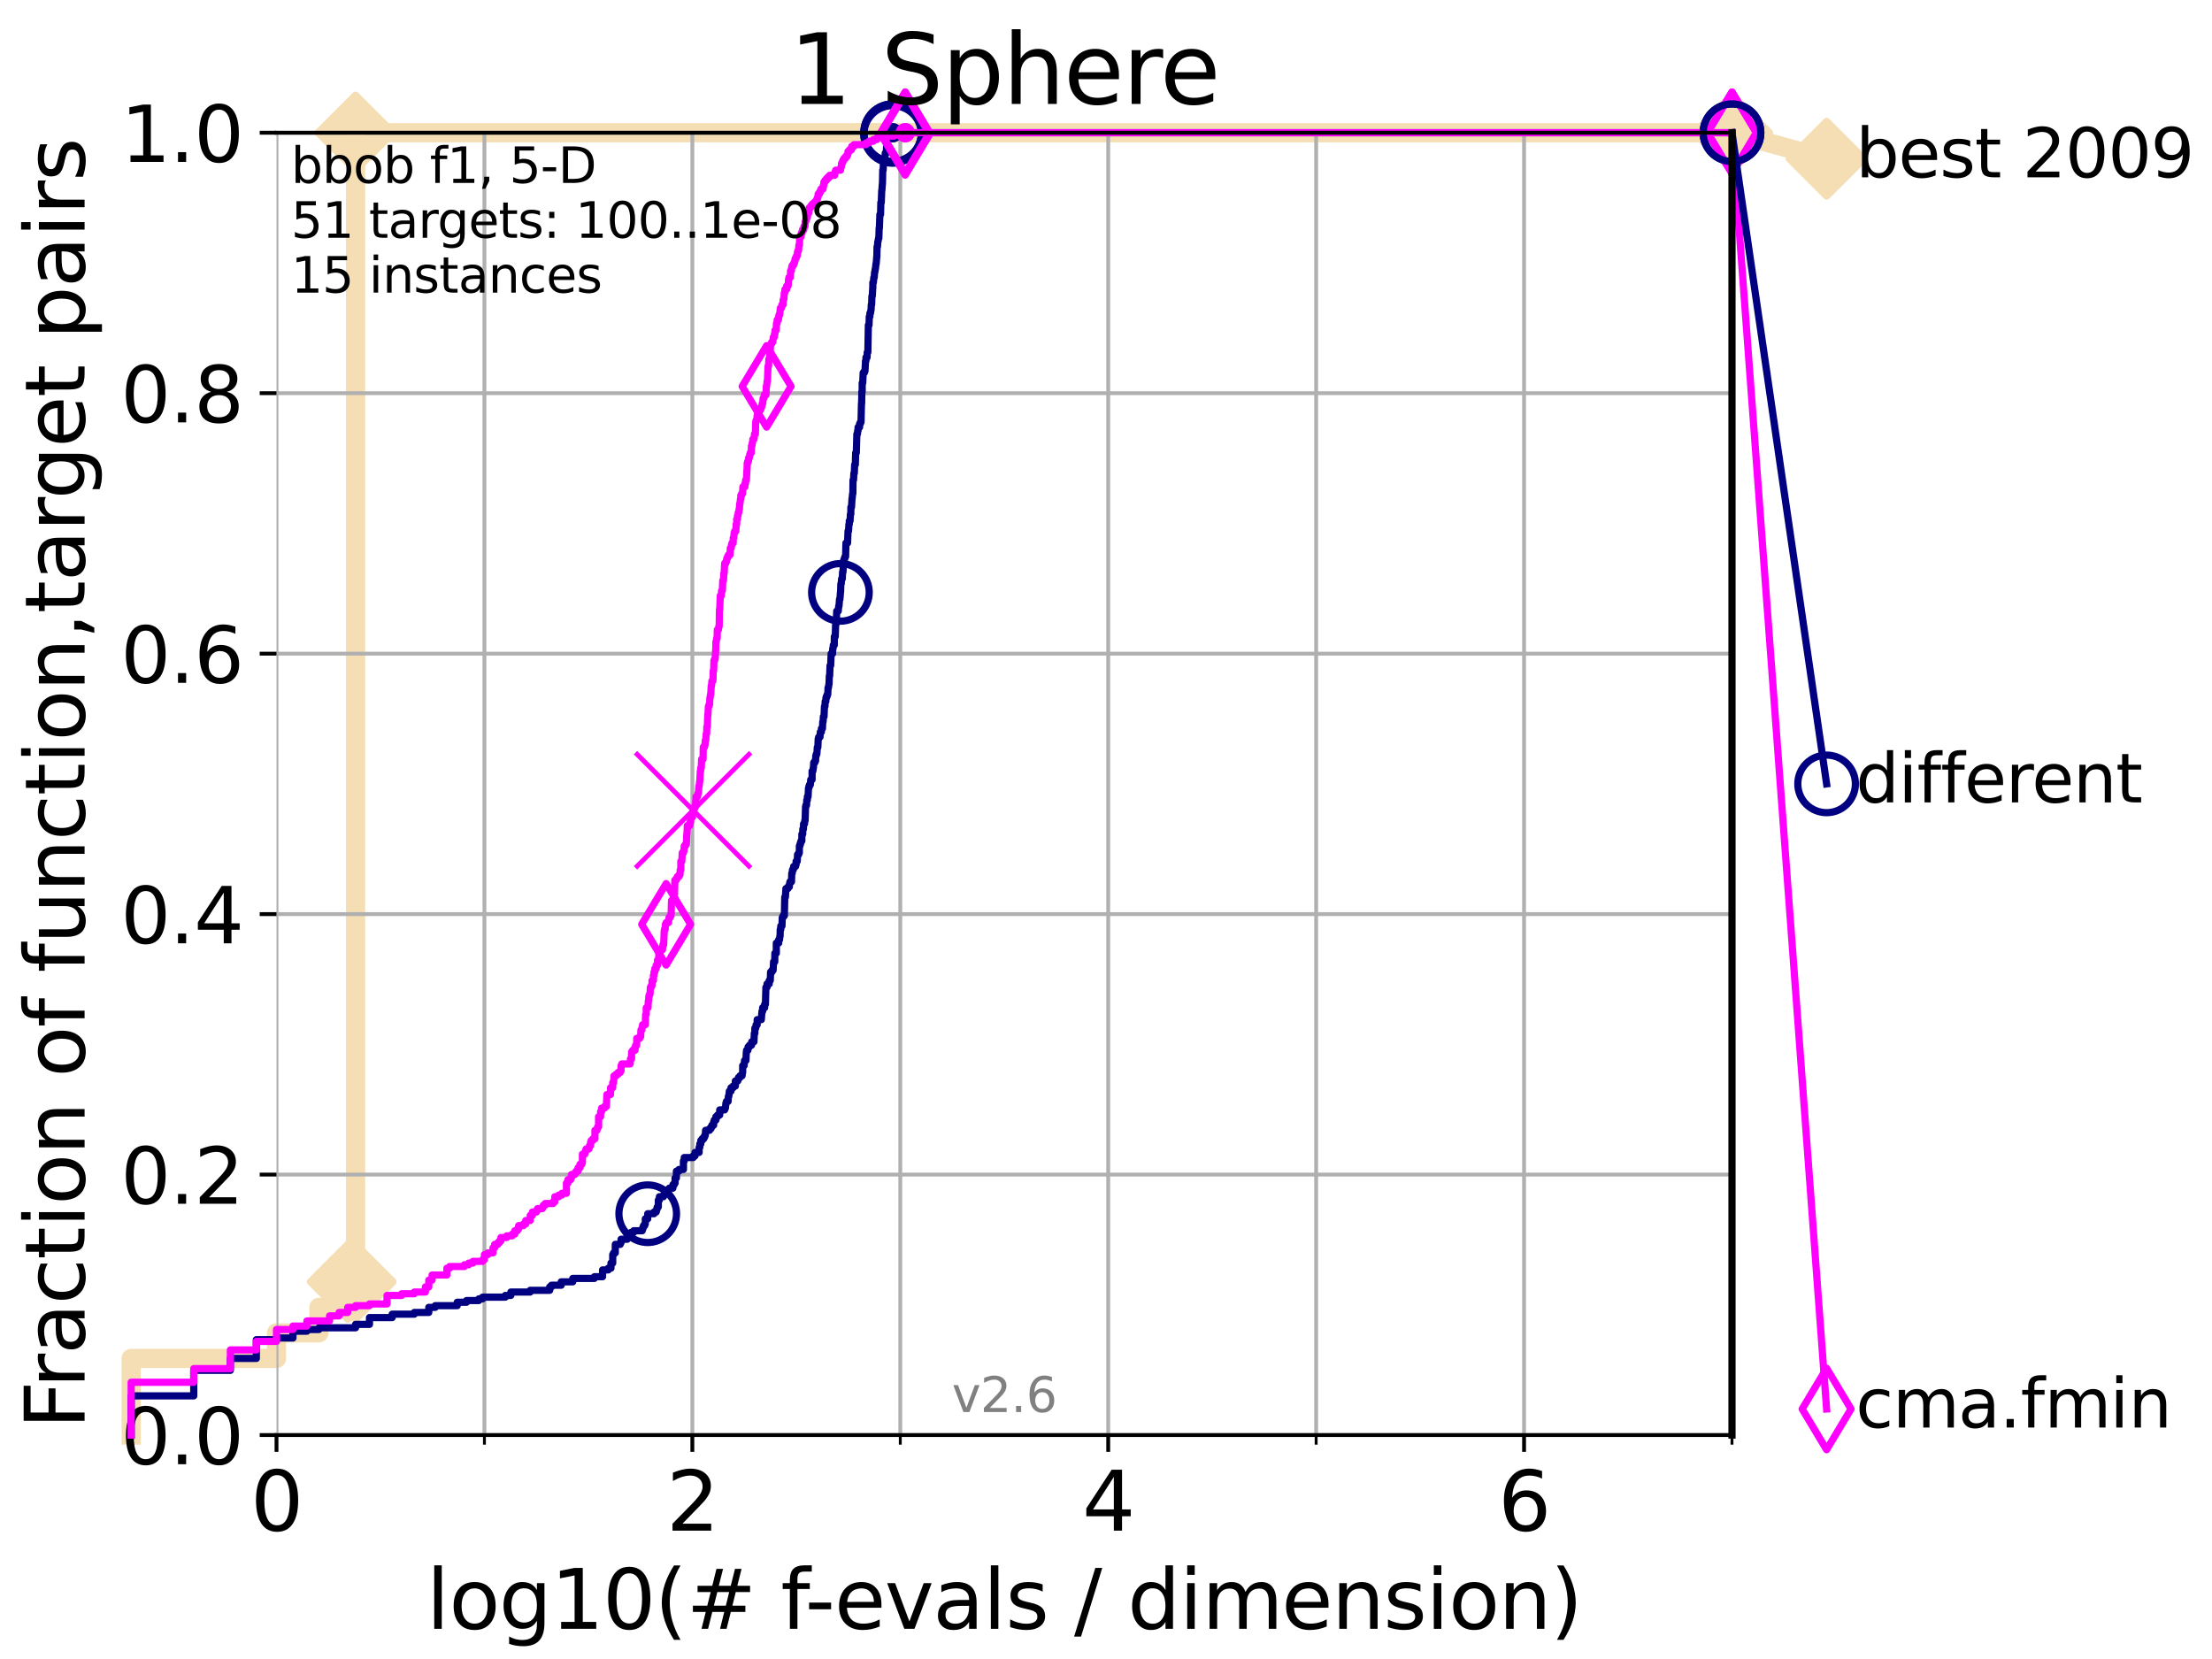 <?xml version="1.0" encoding="utf-8" standalone="no"?>
<!DOCTYPE svg PUBLIC "-//W3C//DTD SVG 1.1//EN"
  "http://www.w3.org/Graphics/SVG/1.1/DTD/svg11.dtd">
<svg height="345.6pt" version="1.1" viewBox="0 0 460.8 345.6" width="460.8pt" xmlns="http://www.w3.org/2000/svg" xmlns:xlink="http://www.w3.org/1999/xlink">
 <defs>
  <style type="text/css">*{stroke-linecap:butt;stroke-linejoin:round;}</style>
 </defs>
 <g id="figure_1">
  <g id="patch_1">
   <path d="M 0 345.6 
L 460.8 345.6 
L 460.8 0 
L 0 0 
z
" style="fill:#ffffff;"/>
  </g>
  <g id="axes_1">
   <g id="patch_2">
    <path d="M 57.6 298.944 
L 360.806 298.944 
L 360.806 27.648 
L 57.6 27.648 
z
" style="fill:#ffffff;"/>
   </g>
   <g id="line2d_1">
    <path d="M 27.324 298.944 
L 27.324 282.985 
L 57.6 282.985 
L 57.6 277.666 
L 66.441 277.666 
L 66.441 272.346 
L 72.432 272.346 
L 72.432 267.027 
L 74.069 267.027 
L 74.069 27.648 
L 360.806 27.648 
" style="fill:none;stroke:#f5deb3;stroke-linecap:square;stroke-width:4;"/>
   </g>
   <g id="line2d_2">
    <defs>
     <path d="M -0 7.778 
L 7.778 0 
L 0 -7.778 
L -7.778 -0 
z
" id="mdf8b3e3e9e" style="stroke:#f5deb3;stroke-linejoin:miter;stroke-width:1.5;"/>
    </defs>
    <g>
     <use style="fill:#f5deb3;stroke:#f5deb3;stroke-linejoin:miter;stroke-width:1.5;" x="72.432" xlink:href="#mdf8b3e3e9e" y="267.027"/>
     <use style="fill:#f5deb3;stroke:#f5deb3;stroke-linejoin:miter;stroke-width:1.5;" x="74.069" xlink:href="#mdf8b3e3e9e" y="267.027"/>
     <use style="fill:#f5deb3;stroke:#f5deb3;stroke-linejoin:miter;stroke-width:1.5;" x="74.069" xlink:href="#mdf8b3e3e9e" y="267.027"/>
     <use style="fill:#f5deb3;stroke:#f5deb3;stroke-linejoin:miter;stroke-width:1.5;" x="74.069" xlink:href="#mdf8b3e3e9e" y="27.648"/>
     <use style="fill:#f5deb3;stroke:#f5deb3;stroke-linejoin:miter;stroke-width:1.5;" x="74.069" xlink:href="#mdf8b3e3e9e" y="27.648"/>
     <use style="fill:#f5deb3;stroke:#f5deb3;stroke-linejoin:miter;stroke-width:1.5;" x="360.806" xlink:href="#mdf8b3e3e9e" y="27.648"/>
    </g>
   </g>
   <g id="line2d_3">
    <path style="fill:none;stroke:#f5deb3;stroke-linecap:square;stroke-width:4;"/>
    <g/>
   </g>
   <g id="line2d_4">
    <path d="M 360.806 27.648 
L 380.515 33.074 
" style="fill:none;stroke:#f5deb3;stroke-linecap:square;stroke-width:4;"/>
    <g>
     <use style="fill:#f5deb3;stroke:#f5deb3;stroke-linejoin:miter;stroke-width:1.5;" x="360.806" xlink:href="#mdf8b3e3e9e" y="27.648"/>
     <use style="fill:#f5deb3;stroke:#f5deb3;stroke-linejoin:miter;stroke-width:1.5;" x="380.515" xlink:href="#mdf8b3e3e9e" y="33.074"/>
    </g>
   </g>
   <g id="matplotlib.axis_1">
    <g id="xtick_1">
     <g id="line2d_5">
      <path clip-path="url(#p966f9692df)" d="M 57.6 298.944 
L 57.6 27.648 
" style="fill:none;stroke:#b0b0b0;stroke-linecap:square;stroke-width:0.8;"/>
     </g>
     <g id="line2d_6">
      <defs>
       <path d="M 0 0 
L 0 3.5 
" id="md347af6c46" style="stroke:#000000;stroke-width:0.8;"/>
      </defs>
      <g>
       <use style="stroke:#000000;stroke-width:0.8;" x="57.6" xlink:href="#md347af6c46" y="298.944"/>
      </g>
     </g>
     <g id="text_1">
      <!-- 0 -->
      <g transform="translate(52.192 318.861)scale(0.17 -0.17)">
       <defs>
        <path d="M 2034 4250 
Q 1547 4250 1301 3770 
Q 1056 3291 1056 2328 
Q 1056 1369 1301 889 
Q 1547 409 2034 409 
Q 2525 409 2770 889 
Q 3016 1369 3016 2328 
Q 3016 3291 2770 3770 
Q 2525 4250 2034 4250 
z
M 2034 4750 
Q 2819 4750 3233 4129 
Q 3647 3509 3647 2328 
Q 3647 1150 3233 529 
Q 2819 -91 2034 -91 
Q 1250 -91 836 529 
Q 422 1150 422 2328 
Q 422 3509 836 4129 
Q 1250 4750 2034 4750 
z
" id="DejaVuSans-30" transform="scale(0.016)"/>
       </defs>
       <use xlink:href="#DejaVuSans-30"/>
      </g>
     </g>
    </g>
    <g id="xtick_2">
     <g id="line2d_7">
      <path clip-path="url(#p966f9692df)" d="M 144.23 298.944 
L 144.23 27.648 
" style="fill:none;stroke:#b0b0b0;stroke-linecap:square;stroke-width:0.8;"/>
     </g>
     <g id="line2d_8">
      <g>
       <use style="stroke:#000000;stroke-width:0.8;" x="144.23" xlink:href="#md347af6c46" y="298.944"/>
      </g>
     </g>
     <g id="text_2">
      <!-- 2 -->
      <g transform="translate(138.822 318.861)scale(0.17 -0.17)">
       <defs>
        <path d="M 1228 531 
L 3431 531 
L 3431 0 
L 469 0 
L 469 531 
Q 828 903 1448 1529 
Q 2069 2156 2228 2338 
Q 2531 2678 2651 2914 
Q 2772 3150 2772 3378 
Q 2772 3750 2511 3984 
Q 2250 4219 1831 4219 
Q 1534 4219 1204 4116 
Q 875 4013 500 3803 
L 500 4441 
Q 881 4594 1212 4672 
Q 1544 4750 1819 4750 
Q 2544 4750 2975 4387 
Q 3406 4025 3406 3419 
Q 3406 3131 3298 2873 
Q 3191 2616 2906 2266 
Q 2828 2175 2409 1742 
Q 1991 1309 1228 531 
z
" id="DejaVuSans-32" transform="scale(0.016)"/>
       </defs>
       <use xlink:href="#DejaVuSans-32"/>
      </g>
     </g>
    </g>
    <g id="xtick_3">
     <g id="line2d_9">
      <path clip-path="url(#p966f9692df)" d="M 230.861 298.944 
L 230.861 27.648 
" style="fill:none;stroke:#b0b0b0;stroke-linecap:square;stroke-width:0.8;"/>
     </g>
     <g id="line2d_10">
      <g>
       <use style="stroke:#000000;stroke-width:0.8;" x="230.861" xlink:href="#md347af6c46" y="298.944"/>
      </g>
     </g>
     <g id="text_3">
      <!-- 4 -->
      <g transform="translate(225.453 318.861)scale(0.17 -0.17)">
       <defs>
        <path d="M 2419 4116 
L 825 1625 
L 2419 1625 
L 2419 4116 
z
M 2253 4666 
L 3047 4666 
L 3047 1625 
L 3713 1625 
L 3713 1100 
L 3047 1100 
L 3047 0 
L 2419 0 
L 2419 1100 
L 313 1100 
L 313 1709 
L 2253 4666 
z
" id="DejaVuSans-34" transform="scale(0.016)"/>
       </defs>
       <use xlink:href="#DejaVuSans-34"/>
      </g>
     </g>
    </g>
    <g id="xtick_4">
     <g id="line2d_11">
      <path clip-path="url(#p966f9692df)" d="M 317.491 298.944 
L 317.491 27.648 
" style="fill:none;stroke:#b0b0b0;stroke-linecap:square;stroke-width:0.8;"/>
     </g>
     <g id="line2d_12">
      <g>
       <use style="stroke:#000000;stroke-width:0.8;" x="317.491" xlink:href="#md347af6c46" y="298.944"/>
      </g>
     </g>
     <g id="text_4">
      <!-- 6 -->
      <g transform="translate(312.083 318.861)scale(0.17 -0.17)">
       <defs>
        <path d="M 2113 2584 
Q 1688 2584 1439 2293 
Q 1191 2003 1191 1497 
Q 1191 994 1439 701 
Q 1688 409 2113 409 
Q 2538 409 2786 701 
Q 3034 994 3034 1497 
Q 3034 2003 2786 2293 
Q 2538 2584 2113 2584 
z
M 3366 4563 
L 3366 3988 
Q 3128 4100 2886 4159 
Q 2644 4219 2406 4219 
Q 1781 4219 1451 3797 
Q 1122 3375 1075 2522 
Q 1259 2794 1537 2939 
Q 1816 3084 2150 3084 
Q 2853 3084 3261 2657 
Q 3669 2231 3669 1497 
Q 3669 778 3244 343 
Q 2819 -91 2113 -91 
Q 1303 -91 875 529 
Q 447 1150 447 2328 
Q 447 3434 972 4092 
Q 1497 4750 2381 4750 
Q 2619 4750 2861 4703 
Q 3103 4656 3366 4563 
z
" id="DejaVuSans-36" transform="scale(0.016)"/>
       </defs>
       <use xlink:href="#DejaVuSans-36"/>
      </g>
     </g>
    </g>
    <g id="xtick_5">
     <g id="line2d_13">
      <path clip-path="url(#p966f9692df)" d="M 100.915 298.944 
L 100.915 27.648 
" style="fill:none;stroke:#b0b0b0;stroke-linecap:square;stroke-width:0.8;"/>
     </g>
     <g id="line2d_14">
      <defs>
       <path d="M 0 0 
L 0 2 
" id="m3caf88dcab" style="stroke:#000000;stroke-width:0.6;"/>
      </defs>
      <g>
       <use style="stroke:#000000;stroke-width:0.6;" x="100.915" xlink:href="#m3caf88dcab" y="298.944"/>
      </g>
     </g>
    </g>
    <g id="xtick_6">
     <g id="line2d_15">
      <path clip-path="url(#p966f9692df)" d="M 187.546 298.944 
L 187.546 27.648 
" style="fill:none;stroke:#b0b0b0;stroke-linecap:square;stroke-width:0.8;"/>
     </g>
     <g id="line2d_16">
      <g>
       <use style="stroke:#000000;stroke-width:0.6;" x="187.546" xlink:href="#m3caf88dcab" y="298.944"/>
      </g>
     </g>
    </g>
    <g id="xtick_7">
     <g id="line2d_17">
      <path clip-path="url(#p966f9692df)" d="M 274.176 298.944 
L 274.176 27.648 
" style="fill:none;stroke:#b0b0b0;stroke-linecap:square;stroke-width:0.8;"/>
     </g>
     <g id="line2d_18">
      <g>
       <use style="stroke:#000000;stroke-width:0.6;" x="274.176" xlink:href="#m3caf88dcab" y="298.944"/>
      </g>
     </g>
    </g>
    <g id="xtick_8">
     <g id="line2d_19">
      <path clip-path="url(#p966f9692df)" d="M 360.806 298.944 
L 360.806 27.648 
" style="fill:none;stroke:#b0b0b0;stroke-linecap:square;stroke-width:0.8;"/>
     </g>
     <g id="line2d_20">
      <g>
       <use style="stroke:#000000;stroke-width:0.6;" x="360.806" xlink:href="#m3caf88dcab" y="298.944"/>
      </g>
     </g>
    </g>
    <g id="text_5">
     <!-- log10(# f-evals / dimension) -->
     <g transform="translate(88.823 339.314)scale(0.17 -0.17)">
      <defs>
       <path d="M 603 4863 
L 1178 4863 
L 1178 0 
L 603 0 
L 603 4863 
z
" id="DejaVuSans-6c" transform="scale(0.016)"/>
       <path d="M 1959 3097 
Q 1497 3097 1228 2736 
Q 959 2375 959 1747 
Q 959 1119 1226 758 
Q 1494 397 1959 397 
Q 2419 397 2687 759 
Q 2956 1122 2956 1747 
Q 2956 2369 2687 2733 
Q 2419 3097 1959 3097 
z
M 1959 3584 
Q 2709 3584 3137 3096 
Q 3566 2609 3566 1747 
Q 3566 888 3137 398 
Q 2709 -91 1959 -91 
Q 1206 -91 779 398 
Q 353 888 353 1747 
Q 353 2609 779 3096 
Q 1206 3584 1959 3584 
z
" id="DejaVuSans-6f" transform="scale(0.016)"/>
       <path d="M 2906 1791 
Q 2906 2416 2648 2759 
Q 2391 3103 1925 3103 
Q 1463 3103 1205 2759 
Q 947 2416 947 1791 
Q 947 1169 1205 825 
Q 1463 481 1925 481 
Q 2391 481 2648 825 
Q 2906 1169 2906 1791 
z
M 3481 434 
Q 3481 -459 3084 -895 
Q 2688 -1331 1869 -1331 
Q 1566 -1331 1297 -1286 
Q 1028 -1241 775 -1147 
L 775 -588 
Q 1028 -725 1275 -790 
Q 1522 -856 1778 -856 
Q 2344 -856 2625 -561 
Q 2906 -266 2906 331 
L 2906 616 
Q 2728 306 2450 153 
Q 2172 0 1784 0 
Q 1141 0 747 490 
Q 353 981 353 1791 
Q 353 2603 747 3093 
Q 1141 3584 1784 3584 
Q 2172 3584 2450 3431 
Q 2728 3278 2906 2969 
L 2906 3500 
L 3481 3500 
L 3481 434 
z
" id="DejaVuSans-67" transform="scale(0.016)"/>
       <path d="M 794 531 
L 1825 531 
L 1825 4091 
L 703 3866 
L 703 4441 
L 1819 4666 
L 2450 4666 
L 2450 531 
L 3481 531 
L 3481 0 
L 794 0 
L 794 531 
z
" id="DejaVuSans-31" transform="scale(0.016)"/>
       <path d="M 1984 4856 
Q 1566 4138 1362 3434 
Q 1159 2731 1159 2009 
Q 1159 1288 1364 580 
Q 1569 -128 1984 -844 
L 1484 -844 
Q 1016 -109 783 600 
Q 550 1309 550 2009 
Q 550 2706 781 3412 
Q 1013 4119 1484 4856 
L 1984 4856 
z
" id="DejaVuSans-28" transform="scale(0.016)"/>
       <path d="M 3272 2816 
L 2363 2816 
L 2100 1772 
L 3016 1772 
L 3272 2816 
z
M 2803 4594 
L 2478 3297 
L 3391 3297 
L 3719 4594 
L 4219 4594 
L 3897 3297 
L 4872 3297 
L 4872 2816 
L 3775 2816 
L 3519 1772 
L 4513 1772 
L 4513 1294 
L 3397 1294 
L 3072 0 
L 2572 0 
L 2894 1294 
L 1978 1294 
L 1656 0 
L 1153 0 
L 1478 1294 
L 494 1294 
L 494 1772 
L 1594 1772 
L 1856 2816 
L 850 2816 
L 850 3297 
L 1978 3297 
L 2297 4594 
L 2803 4594 
z
" id="DejaVuSans-23" transform="scale(0.016)"/>
       <path id="DejaVuSans-20" transform="scale(0.016)"/>
       <path d="M 2375 4863 
L 2375 4384 
L 1825 4384 
Q 1516 4384 1395 4259 
Q 1275 4134 1275 3809 
L 1275 3500 
L 2222 3500 
L 2222 3053 
L 1275 3053 
L 1275 0 
L 697 0 
L 697 3053 
L 147 3053 
L 147 3500 
L 697 3500 
L 697 3744 
Q 697 4328 969 4595 
Q 1241 4863 1831 4863 
L 2375 4863 
z
" id="DejaVuSans-66" transform="scale(0.016)"/>
       <path d="M 313 2009 
L 1997 2009 
L 1997 1497 
L 313 1497 
L 313 2009 
z
" id="DejaVuSans-2d" transform="scale(0.016)"/>
       <path d="M 3597 1894 
L 3597 1613 
L 953 1613 
Q 991 1019 1311 708 
Q 1631 397 2203 397 
Q 2534 397 2845 478 
Q 3156 559 3463 722 
L 3463 178 
Q 3153 47 2828 -22 
Q 2503 -91 2169 -91 
Q 1331 -91 842 396 
Q 353 884 353 1716 
Q 353 2575 817 3079 
Q 1281 3584 2069 3584 
Q 2775 3584 3186 3129 
Q 3597 2675 3597 1894 
z
M 3022 2063 
Q 3016 2534 2758 2815 
Q 2500 3097 2075 3097 
Q 1594 3097 1305 2825 
Q 1016 2553 972 2059 
L 3022 2063 
z
" id="DejaVuSans-65" transform="scale(0.016)"/>
       <path d="M 191 3500 
L 800 3500 
L 1894 563 
L 2988 3500 
L 3597 3500 
L 2284 0 
L 1503 0 
L 191 3500 
z
" id="DejaVuSans-76" transform="scale(0.016)"/>
       <path d="M 2194 1759 
Q 1497 1759 1228 1600 
Q 959 1441 959 1056 
Q 959 750 1161 570 
Q 1363 391 1709 391 
Q 2188 391 2477 730 
Q 2766 1069 2766 1631 
L 2766 1759 
L 2194 1759 
z
M 3341 1997 
L 3341 0 
L 2766 0 
L 2766 531 
Q 2569 213 2275 61 
Q 1981 -91 1556 -91 
Q 1019 -91 701 211 
Q 384 513 384 1019 
Q 384 1609 779 1909 
Q 1175 2209 1959 2209 
L 2766 2209 
L 2766 2266 
Q 2766 2663 2505 2880 
Q 2244 3097 1772 3097 
Q 1472 3097 1187 3025 
Q 903 2953 641 2809 
L 641 3341 
Q 956 3463 1253 3523 
Q 1550 3584 1831 3584 
Q 2591 3584 2966 3190 
Q 3341 2797 3341 1997 
z
" id="DejaVuSans-61" transform="scale(0.016)"/>
       <path d="M 2834 3397 
L 2834 2853 
Q 2591 2978 2328 3040 
Q 2066 3103 1784 3103 
Q 1356 3103 1142 2972 
Q 928 2841 928 2578 
Q 928 2378 1081 2264 
Q 1234 2150 1697 2047 
L 1894 2003 
Q 2506 1872 2764 1633 
Q 3022 1394 3022 966 
Q 3022 478 2636 193 
Q 2250 -91 1575 -91 
Q 1294 -91 989 -36 
Q 684 19 347 128 
L 347 722 
Q 666 556 975 473 
Q 1284 391 1588 391 
Q 1994 391 2212 530 
Q 2431 669 2431 922 
Q 2431 1156 2273 1281 
Q 2116 1406 1581 1522 
L 1381 1569 
Q 847 1681 609 1914 
Q 372 2147 372 2553 
Q 372 3047 722 3315 
Q 1072 3584 1716 3584 
Q 2034 3584 2315 3537 
Q 2597 3491 2834 3397 
z
" id="DejaVuSans-73" transform="scale(0.016)"/>
       <path d="M 1625 4666 
L 2156 4666 
L 531 -594 
L 0 -594 
L 1625 4666 
z
" id="DejaVuSans-2f" transform="scale(0.016)"/>
       <path d="M 2906 2969 
L 2906 4863 
L 3481 4863 
L 3481 0 
L 2906 0 
L 2906 525 
Q 2725 213 2448 61 
Q 2172 -91 1784 -91 
Q 1150 -91 751 415 
Q 353 922 353 1747 
Q 353 2572 751 3078 
Q 1150 3584 1784 3584 
Q 2172 3584 2448 3432 
Q 2725 3281 2906 2969 
z
M 947 1747 
Q 947 1113 1208 752 
Q 1469 391 1925 391 
Q 2381 391 2643 752 
Q 2906 1113 2906 1747 
Q 2906 2381 2643 2742 
Q 2381 3103 1925 3103 
Q 1469 3103 1208 2742 
Q 947 2381 947 1747 
z
" id="DejaVuSans-64" transform="scale(0.016)"/>
       <path d="M 603 3500 
L 1178 3500 
L 1178 0 
L 603 0 
L 603 3500 
z
M 603 4863 
L 1178 4863 
L 1178 4134 
L 603 4134 
L 603 4863 
z
" id="DejaVuSans-69" transform="scale(0.016)"/>
       <path d="M 3328 2828 
Q 3544 3216 3844 3400 
Q 4144 3584 4550 3584 
Q 5097 3584 5394 3201 
Q 5691 2819 5691 2113 
L 5691 0 
L 5113 0 
L 5113 2094 
Q 5113 2597 4934 2840 
Q 4756 3084 4391 3084 
Q 3944 3084 3684 2787 
Q 3425 2491 3425 1978 
L 3425 0 
L 2847 0 
L 2847 2094 
Q 2847 2600 2669 2842 
Q 2491 3084 2119 3084 
Q 1678 3084 1418 2786 
Q 1159 2488 1159 1978 
L 1159 0 
L 581 0 
L 581 3500 
L 1159 3500 
L 1159 2956 
Q 1356 3278 1631 3431 
Q 1906 3584 2284 3584 
Q 2666 3584 2933 3390 
Q 3200 3197 3328 2828 
z
" id="DejaVuSans-6d" transform="scale(0.016)"/>
       <path d="M 3513 2113 
L 3513 0 
L 2938 0 
L 2938 2094 
Q 2938 2591 2744 2837 
Q 2550 3084 2163 3084 
Q 1697 3084 1428 2787 
Q 1159 2491 1159 1978 
L 1159 0 
L 581 0 
L 581 3500 
L 1159 3500 
L 1159 2956 
Q 1366 3272 1645 3428 
Q 1925 3584 2291 3584 
Q 2894 3584 3203 3211 
Q 3513 2838 3513 2113 
z
" id="DejaVuSans-6e" transform="scale(0.016)"/>
       <path d="M 513 4856 
L 1013 4856 
Q 1481 4119 1714 3412 
Q 1947 2706 1947 2009 
Q 1947 1309 1714 600 
Q 1481 -109 1013 -844 
L 513 -844 
Q 928 -128 1133 580 
Q 1338 1288 1338 2009 
Q 1338 2731 1133 3434 
Q 928 4138 513 4856 
z
" id="DejaVuSans-29" transform="scale(0.016)"/>
      </defs>
      <use xlink:href="#DejaVuSans-6c"/>
      <use x="27.783" xlink:href="#DejaVuSans-6f"/>
      <use x="88.965" xlink:href="#DejaVuSans-67"/>
      <use x="152.441" xlink:href="#DejaVuSans-31"/>
      <use x="216.064" xlink:href="#DejaVuSans-30"/>
      <use x="279.688" xlink:href="#DejaVuSans-28"/>
      <use x="318.701" xlink:href="#DejaVuSans-23"/>
      <use x="402.49" xlink:href="#DejaVuSans-20"/>
      <use x="434.277" xlink:href="#DejaVuSans-66"/>
      <use x="463.982" xlink:href="#DejaVuSans-2d"/>
      <use x="500.066" xlink:href="#DejaVuSans-65"/>
      <use x="561.59" xlink:href="#DejaVuSans-76"/>
      <use x="620.77" xlink:href="#DejaVuSans-61"/>
      <use x="682.049" xlink:href="#DejaVuSans-6c"/>
      <use x="709.832" xlink:href="#DejaVuSans-73"/>
      <use x="761.932" xlink:href="#DejaVuSans-20"/>
      <use x="793.719" xlink:href="#DejaVuSans-2f"/>
      <use x="827.41" xlink:href="#DejaVuSans-20"/>
      <use x="859.197" xlink:href="#DejaVuSans-64"/>
      <use x="922.674" xlink:href="#DejaVuSans-69"/>
      <use x="950.457" xlink:href="#DejaVuSans-6d"/>
      <use x="1047.869" xlink:href="#DejaVuSans-65"/>
      <use x="1109.393" xlink:href="#DejaVuSans-6e"/>
      <use x="1172.771" xlink:href="#DejaVuSans-73"/>
      <use x="1224.871" xlink:href="#DejaVuSans-69"/>
      <use x="1252.654" xlink:href="#DejaVuSans-6f"/>
      <use x="1313.836" xlink:href="#DejaVuSans-6e"/>
      <use x="1377.215" xlink:href="#DejaVuSans-29"/>
     </g>
    </g>
   </g>
   <g id="matplotlib.axis_2">
    <g id="ytick_1">
     <g id="line2d_21">
      <path clip-path="url(#p966f9692df)" d="M 57.6 298.944 
L 360.806 298.944 
" style="fill:none;stroke:#b0b0b0;stroke-linecap:square;stroke-width:0.8;"/>
     </g>
     <g id="line2d_22">
      <defs>
       <path d="M 0 0 
L -3.5 0 
" id="m1f3412a1ed" style="stroke:#000000;stroke-width:0.8;"/>
      </defs>
      <g>
       <use style="stroke:#000000;stroke-width:0.8;" x="57.6" xlink:href="#m1f3412a1ed" y="298.944"/>
      </g>
     </g>
     <g id="text_6">
      <!-- 0.0 -->
      <g transform="translate(25.155 305.023)scale(0.16 -0.16)">
       <defs>
        <path d="M 684 794 
L 1344 794 
L 1344 0 
L 684 0 
L 684 794 
z
" id="DejaVuSans-2e" transform="scale(0.016)"/>
       </defs>
       <use xlink:href="#DejaVuSans-30"/>
       <use x="63.623" xlink:href="#DejaVuSans-2e"/>
       <use x="95.41" xlink:href="#DejaVuSans-30"/>
      </g>
     </g>
    </g>
    <g id="ytick_2">
     <g id="line2d_23">
      <path clip-path="url(#p966f9692df)" d="M 57.6 244.685 
L 360.806 244.685 
" style="fill:none;stroke:#b0b0b0;stroke-linecap:square;stroke-width:0.8;"/>
     </g>
     <g id="line2d_24">
      <g>
       <use style="stroke:#000000;stroke-width:0.8;" x="57.6" xlink:href="#m1f3412a1ed" y="244.685"/>
      </g>
     </g>
     <g id="text_7">
      <!-- 0.2 -->
      <g transform="translate(25.155 250.764)scale(0.16 -0.16)">
       <use xlink:href="#DejaVuSans-30"/>
       <use x="63.623" xlink:href="#DejaVuSans-2e"/>
       <use x="95.41" xlink:href="#DejaVuSans-32"/>
      </g>
     </g>
    </g>
    <g id="ytick_3">
     <g id="line2d_25">
      <path clip-path="url(#p966f9692df)" d="M 57.6 190.426 
L 360.806 190.426 
" style="fill:none;stroke:#b0b0b0;stroke-linecap:square;stroke-width:0.8;"/>
     </g>
     <g id="line2d_26">
      <g>
       <use style="stroke:#000000;stroke-width:0.8;" x="57.6" xlink:href="#m1f3412a1ed" y="190.426"/>
      </g>
     </g>
     <g id="text_8">
      <!-- 0.4 -->
      <g transform="translate(25.155 196.504)scale(0.16 -0.16)">
       <use xlink:href="#DejaVuSans-30"/>
       <use x="63.623" xlink:href="#DejaVuSans-2e"/>
       <use x="95.41" xlink:href="#DejaVuSans-34"/>
      </g>
     </g>
    </g>
    <g id="ytick_4">
     <g id="line2d_27">
      <path clip-path="url(#p966f9692df)" d="M 57.6 136.166 
L 360.806 136.166 
" style="fill:none;stroke:#b0b0b0;stroke-linecap:square;stroke-width:0.8;"/>
     </g>
     <g id="line2d_28">
      <g>
       <use style="stroke:#000000;stroke-width:0.8;" x="57.6" xlink:href="#m1f3412a1ed" y="136.166"/>
      </g>
     </g>
     <g id="text_9">
      <!-- 0.6 -->
      <g transform="translate(25.155 142.245)scale(0.16 -0.16)">
       <use xlink:href="#DejaVuSans-30"/>
       <use x="63.623" xlink:href="#DejaVuSans-2e"/>
       <use x="95.41" xlink:href="#DejaVuSans-36"/>
      </g>
     </g>
    </g>
    <g id="ytick_5">
     <g id="line2d_29">
      <path clip-path="url(#p966f9692df)" d="M 57.6 81.907 
L 360.806 81.907 
" style="fill:none;stroke:#b0b0b0;stroke-linecap:square;stroke-width:0.8;"/>
     </g>
     <g id="line2d_30">
      <g>
       <use style="stroke:#000000;stroke-width:0.8;" x="57.6" xlink:href="#m1f3412a1ed" y="81.907"/>
      </g>
     </g>
     <g id="text_10">
      <!-- 0.8 -->
      <g transform="translate(25.155 87.986)scale(0.16 -0.16)">
       <defs>
        <path d="M 2034 2216 
Q 1584 2216 1326 1975 
Q 1069 1734 1069 1313 
Q 1069 891 1326 650 
Q 1584 409 2034 409 
Q 2484 409 2743 651 
Q 3003 894 3003 1313 
Q 3003 1734 2745 1975 
Q 2488 2216 2034 2216 
z
M 1403 2484 
Q 997 2584 770 2862 
Q 544 3141 544 3541 
Q 544 4100 942 4425 
Q 1341 4750 2034 4750 
Q 2731 4750 3128 4425 
Q 3525 4100 3525 3541 
Q 3525 3141 3298 2862 
Q 3072 2584 2669 2484 
Q 3125 2378 3379 2068 
Q 3634 1759 3634 1313 
Q 3634 634 3220 271 
Q 2806 -91 2034 -91 
Q 1263 -91 848 271 
Q 434 634 434 1313 
Q 434 1759 690 2068 
Q 947 2378 1403 2484 
z
M 1172 3481 
Q 1172 3119 1398 2916 
Q 1625 2713 2034 2713 
Q 2441 2713 2670 2916 
Q 2900 3119 2900 3481 
Q 2900 3844 2670 4047 
Q 2441 4250 2034 4250 
Q 1625 4250 1398 4047 
Q 1172 3844 1172 3481 
z
" id="DejaVuSans-38" transform="scale(0.016)"/>
       </defs>
       <use xlink:href="#DejaVuSans-30"/>
       <use x="63.623" xlink:href="#DejaVuSans-2e"/>
       <use x="95.41" xlink:href="#DejaVuSans-38"/>
      </g>
     </g>
    </g>
    <g id="ytick_6">
     <g id="line2d_31">
      <path clip-path="url(#p966f9692df)" d="M 57.6 27.648 
L 360.806 27.648 
" style="fill:none;stroke:#b0b0b0;stroke-linecap:square;stroke-width:0.8;"/>
     </g>
     <g id="line2d_32">
      <g>
       <use style="stroke:#000000;stroke-width:0.8;" x="57.6" xlink:href="#m1f3412a1ed" y="27.648"/>
      </g>
     </g>
     <g id="text_11">
      <!-- 1.0 -->
      <g transform="translate(25.155 33.727)scale(0.16 -0.16)">
       <use xlink:href="#DejaVuSans-31"/>
       <use x="63.623" xlink:href="#DejaVuSans-2e"/>
       <use x="95.41" xlink:href="#DejaVuSans-30"/>
      </g>
     </g>
    </g>
    <g id="text_12">
     <!-- Fraction of function,target pairs -->
     <g transform="translate(17.62 297.681)rotate(-90)scale(0.17 -0.17)">
      <defs>
       <path d="M 628 4666 
L 3309 4666 
L 3309 4134 
L 1259 4134 
L 1259 2759 
L 3109 2759 
L 3109 2228 
L 1259 2228 
L 1259 0 
L 628 0 
L 628 4666 
z
" id="DejaVuSans-46" transform="scale(0.016)"/>
       <path d="M 2631 2963 
Q 2534 3019 2420 3045 
Q 2306 3072 2169 3072 
Q 1681 3072 1420 2755 
Q 1159 2438 1159 1844 
L 1159 0 
L 581 0 
L 581 3500 
L 1159 3500 
L 1159 2956 
Q 1341 3275 1631 3429 
Q 1922 3584 2338 3584 
Q 2397 3584 2469 3576 
Q 2541 3569 2628 3553 
L 2631 2963 
z
" id="DejaVuSans-72" transform="scale(0.016)"/>
       <path d="M 3122 3366 
L 3122 2828 
Q 2878 2963 2633 3030 
Q 2388 3097 2138 3097 
Q 1578 3097 1268 2742 
Q 959 2388 959 1747 
Q 959 1106 1268 751 
Q 1578 397 2138 397 
Q 2388 397 2633 464 
Q 2878 531 3122 666 
L 3122 134 
Q 2881 22 2623 -34 
Q 2366 -91 2075 -91 
Q 1284 -91 818 406 
Q 353 903 353 1747 
Q 353 2603 823 3093 
Q 1294 3584 2113 3584 
Q 2378 3584 2631 3529 
Q 2884 3475 3122 3366 
z
" id="DejaVuSans-63" transform="scale(0.016)"/>
       <path d="M 1172 4494 
L 1172 3500 
L 2356 3500 
L 2356 3053 
L 1172 3053 
L 1172 1153 
Q 1172 725 1289 603 
Q 1406 481 1766 481 
L 2356 481 
L 2356 0 
L 1766 0 
Q 1100 0 847 248 
Q 594 497 594 1153 
L 594 3053 
L 172 3053 
L 172 3500 
L 594 3500 
L 594 4494 
L 1172 4494 
z
" id="DejaVuSans-74" transform="scale(0.016)"/>
       <path d="M 544 1381 
L 544 3500 
L 1119 3500 
L 1119 1403 
Q 1119 906 1312 657 
Q 1506 409 1894 409 
Q 2359 409 2629 706 
Q 2900 1003 2900 1516 
L 2900 3500 
L 3475 3500 
L 3475 0 
L 2900 0 
L 2900 538 
Q 2691 219 2414 64 
Q 2138 -91 1772 -91 
Q 1169 -91 856 284 
Q 544 659 544 1381 
z
M 1991 3584 
L 1991 3584 
z
" id="DejaVuSans-75" transform="scale(0.016)"/>
       <path d="M 750 794 
L 1409 794 
L 1409 256 
L 897 -744 
L 494 -744 
L 750 256 
L 750 794 
z
" id="DejaVuSans-2c" transform="scale(0.016)"/>
       <path d="M 1159 525 
L 1159 -1331 
L 581 -1331 
L 581 3500 
L 1159 3500 
L 1159 2969 
Q 1341 3281 1617 3432 
Q 1894 3584 2278 3584 
Q 2916 3584 3314 3078 
Q 3713 2572 3713 1747 
Q 3713 922 3314 415 
Q 2916 -91 2278 -91 
Q 1894 -91 1617 61 
Q 1341 213 1159 525 
z
M 3116 1747 
Q 3116 2381 2855 2742 
Q 2594 3103 2138 3103 
Q 1681 3103 1420 2742 
Q 1159 2381 1159 1747 
Q 1159 1113 1420 752 
Q 1681 391 2138 391 
Q 2594 391 2855 752 
Q 3116 1113 3116 1747 
z
" id="DejaVuSans-70" transform="scale(0.016)"/>
      </defs>
      <use xlink:href="#DejaVuSans-46"/>
      <use x="50.27" xlink:href="#DejaVuSans-72"/>
      <use x="91.383" xlink:href="#DejaVuSans-61"/>
      <use x="152.662" xlink:href="#DejaVuSans-63"/>
      <use x="207.643" xlink:href="#DejaVuSans-74"/>
      <use x="246.852" xlink:href="#DejaVuSans-69"/>
      <use x="274.635" xlink:href="#DejaVuSans-6f"/>
      <use x="335.816" xlink:href="#DejaVuSans-6e"/>
      <use x="399.195" xlink:href="#DejaVuSans-20"/>
      <use x="430.982" xlink:href="#DejaVuSans-6f"/>
      <use x="492.164" xlink:href="#DejaVuSans-66"/>
      <use x="527.369" xlink:href="#DejaVuSans-20"/>
      <use x="559.156" xlink:href="#DejaVuSans-66"/>
      <use x="594.361" xlink:href="#DejaVuSans-75"/>
      <use x="657.74" xlink:href="#DejaVuSans-6e"/>
      <use x="721.119" xlink:href="#DejaVuSans-63"/>
      <use x="776.1" xlink:href="#DejaVuSans-74"/>
      <use x="815.309" xlink:href="#DejaVuSans-69"/>
      <use x="843.092" xlink:href="#DejaVuSans-6f"/>
      <use x="904.273" xlink:href="#DejaVuSans-6e"/>
      <use x="967.652" xlink:href="#DejaVuSans-2c"/>
      <use x="999.439" xlink:href="#DejaVuSans-74"/>
      <use x="1038.648" xlink:href="#DejaVuSans-61"/>
      <use x="1099.928" xlink:href="#DejaVuSans-72"/>
      <use x="1139.291" xlink:href="#DejaVuSans-67"/>
      <use x="1202.768" xlink:href="#DejaVuSans-65"/>
      <use x="1264.291" xlink:href="#DejaVuSans-74"/>
      <use x="1303.5" xlink:href="#DejaVuSans-20"/>
      <use x="1335.287" xlink:href="#DejaVuSans-70"/>
      <use x="1398.764" xlink:href="#DejaVuSans-61"/>
      <use x="1460.043" xlink:href="#DejaVuSans-69"/>
      <use x="1487.826" xlink:href="#DejaVuSans-72"/>
      <use x="1528.939" xlink:href="#DejaVuSans-73"/>
     </g>
    </g>
   </g>
   <g id="line2d_33">
    <defs>
     <path d="M 0 1.5 
C 0.398 1.5 0.779 1.342 1.061 1.061 
C 1.342 0.779 1.5 0.398 1.5 0 
C 1.5 -0.398 1.342 -0.779 1.061 -1.061 
C 0.779 -1.342 0.398 -1.5 0 -1.5 
C -0.398 -1.5 -0.779 -1.342 -1.061 -1.061 
C -1.342 -0.779 -1.5 -0.398 -1.5 0 
C -1.5 0.398 -1.342 0.779 -1.061 1.061 
C -0.779 1.342 -0.398 1.5 0 1.5 
z
" id="m2403ae4c13" style="stroke:#f5deb3;"/>
    </defs>
    <g>
     <use style="fill:#f5deb3;stroke:#f5deb3;" x="74.069" xlink:href="#m2403ae4c13" y="27.648"/>
     <use style="fill:#f5deb3;stroke:#f5deb3;" x="74.069" xlink:href="#m2403ae4c13" y="27.648"/>
    </g>
   </g>
   <g id="line2d_34">
    <defs>
     <path d="M 0 1.5 
C 0.398 1.5 0.779 1.342 1.061 1.061 
C 1.342 0.779 1.5 0.398 1.5 0 
C 1.5 -0.398 1.342 -0.779 1.061 -1.061 
C 0.779 -1.342 0.398 -1.5 0 -1.5 
C -0.398 -1.5 -0.779 -1.342 -1.061 -1.061 
C -1.342 -0.779 -1.5 -0.398 -1.5 0 
C -1.5 0.398 -1.342 0.779 -1.061 1.061 
C -0.779 1.342 -0.398 1.5 0 1.5 
z
" id="mf03ec32b05" style="stroke:#000080;"/>
    </defs>
    <g>
     <use style="fill:#000080;stroke:#000080;" x="185.957" xlink:href="#mf03ec32b05" y="27.648"/>
     <use style="fill:#000080;stroke:#000080;" x="185.957" xlink:href="#mf03ec32b05" y="27.648"/>
    </g>
   </g>
   <g id="line2d_35">
    <path d="M 27.324 298.944 
L 27.324 290.787 
L 40.363 290.787 
L 40.363 285.468 
L 47.991 285.468 
L 47.991 282.985 
L 53.402 282.985 
L 53.402 279.084 
L 57.6 279.084 
L 57.6 278.73 
L 61.03 278.73 
L 61.03 277.311 
L 63.93 277.311 
L 63.93 276.957 
L 66.441 276.957 
L 66.441 276.602 
L 74.069 276.602 
L 74.069 275.893 
L 76.969 275.893 
L 76.969 274.474 
L 81.696 274.474 
L 81.696 273.765 
L 86.307 273.765 
L 86.307 273.41 
L 89.324 273.41 
L 89.324 272.346 
L 90.668 272.346 
L 90.668 271.992 
L 95.251 271.992 
L 95.251 271.282 
L 97.182 271.282 
L 97.182 270.928 
L 99.751 270.928 
L 99.751 270.573 
L 100.535 270.573 
L 100.535 270.219 
L 105.263 270.219 
L 105.263 269.864 
L 106.421 269.864 
L 106.421 269.155 
L 110.449 269.155 
L 110.449 268.8 
L 114.51 268.8 
L 114.51 268.091 
L 114.872 268.091 
L 114.872 267.736 
L 116.908 267.736 
L 116.908 267.027 
L 119.319 267.027 
L 119.319 266.318 
L 123.825 266.318 
L 123.825 265.963 
L 125.527 265.963 
L 125.527 264.544 
L 126.709 264.544 
L 126.709 264.19 
L 127.274 264.19 
L 127.274 263.126 
L 127.641 263.126 
L 127.641 261.353 
L 127.822 261.353 
L 127.822 260.998 
L 128.178 260.998 
L 128.178 259.225 
L 129.209 259.225 
L 129.209 258.87 
L 129.376 258.87 
L 129.376 258.161 
L 130.657 258.161 
L 130.657 257.097 
L 131.416 257.097 
L 131.416 256.742 
L 132.001 256.742 
L 132.001 256.388 
L 133.788 256.388 
L 133.788 256.033 
L 133.918 256.033 
L 133.918 255.678 
L 134.048 255.678 
L 134.048 255.324 
L 134.305 255.324 
L 134.305 254.969 
L 134.432 254.969 
L 134.432 253.905 
L 134.932 253.905 
L 134.932 252.841 
L 136.242 252.841 
L 136.242 252.487 
L 136.697 252.487 
L 136.697 252.132 
L 136.809 252.132 
L 136.809 251.778 
L 136.92 251.778 
L 136.92 251.423 
L 137.141 251.423 
L 137.141 250.004 
L 137.359 250.004 
L 137.359 249.295 
L 138.207 249.295 
L 138.207 248.94 
L 138.413 248.94 
L 138.413 248.586 
L 139.018 248.586 
L 139.018 247.877 
L 139.411 247.877 
L 139.411 247.522 
L 140.173 247.522 
L 140.173 246.813 
L 140.451 246.813 
L 140.451 246.458 
L 140.634 246.458 
L 140.634 245.394 
L 140.906 245.394 
L 140.906 243.976 
L 141.437 243.976 
L 141.437 243.621 
L 142.373 243.621 
L 142.373 241.848 
L 142.539 241.848 
L 142.539 241.138 
L 144.418 241.138 
L 144.418 240.784 
L 144.786 240.784 
L 144.786 240.075 
L 145.643 240.075 
L 145.643 239.011 
L 145.782 239.011 
L 145.782 238.301 
L 145.989 238.301 
L 145.989 237.592 
L 146.261 237.592 
L 146.261 237.237 
L 146.596 237.237 
L 146.596 236.883 
L 146.794 236.883 
L 146.794 236.528 
L 146.925 236.528 
L 146.99 235.464 
L 147.816 235.464 
L 147.816 235.11 
L 148.125 235.11 
L 148.125 234.755 
L 148.307 234.755 
L 148.307 234.4 
L 148.667 234.4 
L 148.667 233.691 
L 148.786 233.691 
L 148.786 233.336 
L 149.137 233.336 
L 149.137 232.627 
L 149.482 232.627 
L 149.482 232.273 
L 149.931 232.273 
L 149.931 231.209 
L 150.959 231.209 
L 150.959 230.854 
L 151.116 230.854 
L 151.22 229.79 
L 151.324 229.79 
L 151.324 229.435 
L 151.681 229.435 
L 151.732 228.372 
L 151.833 228.372 
L 151.933 227.308 
L 152.279 227.308 
L 152.279 226.598 
L 152.716 226.598 
L 152.716 226.244 
L 153.189 226.244 
L 153.189 225.18 
L 153.696 225.18 
L 153.696 224.825 
L 153.832 224.825 
L 153.832 224.471 
L 154.146 224.471 
L 154.146 224.116 
L 154.585 224.116 
L 154.671 223.407 
L 154.715 223.407 
L 154.715 221.988 
L 155.014 221.988 
L 155.099 220.924 
L 155.392 220.924 
L 155.475 219.151 
L 155.516 219.151 
L 155.516 218.796 
L 155.803 218.796 
L 155.844 218.087 
L 156.126 218.087 
L 156.126 217.733 
L 156.56 217.733 
L 156.599 217.023 
L 157.062 217.023 
L 157.137 215.25 
L 157.251 215.25 
L 157.251 214.186 
L 157.438 214.186 
L 157.513 213.477 
L 157.734 213.477 
L 157.734 212.413 
L 158.595 212.413 
L 158.7 210.994 
L 158.735 210.994 
L 158.735 210.64 
L 158.873 210.64 
L 158.873 209.931 
L 159.284 209.931 
L 159.284 209.221 
L 159.452 209.221 
L 159.552 205.675 
L 159.784 205.675 
L 159.784 204.966 
L 160.239 204.966 
L 160.239 204.256 
L 160.463 204.256 
L 160.526 202.483 
L 160.809 202.483 
L 160.809 202.129 
L 161.056 202.129 
L 161.149 200.355 
L 161.392 200.355 
L 161.422 198.582 
L 161.721 198.582 
L 161.721 196.454 
L 162.22 196.454 
L 162.22 195.745 
L 162.392 195.745 
L 162.449 195.036 
L 162.507 195.036 
L 162.535 193.617 
L 162.648 193.617 
L 162.648 192.908 
L 162.901 192.908 
L 162.957 191.135 
L 163.123 191.135 
L 163.123 190.78 
L 163.397 190.78 
L 163.478 186.879 
L 163.613 186.879 
L 163.72 185.106 
L 164.142 185.106 
L 164.142 184.751 
L 164.427 184.751 
L 164.479 184.042 
L 164.555 184.042 
L 164.555 183.688 
L 164.884 183.688 
L 164.935 181.914 
L 165.034 181.914 
L 165.084 181.205 
L 165.257 181.205 
L 165.331 180.496 
L 165.719 180.496 
L 165.719 180.141 
L 165.839 180.141 
L 165.839 179.432 
L 166.076 179.432 
L 166.146 178.013 
L 166.38 178.013 
L 166.38 177.659 
L 166.518 177.659 
L 166.518 176.24 
L 166.633 176.24 
L 166.633 175.886 
L 166.747 175.886 
L 166.747 175.531 
L 166.86 175.531 
L 166.86 175.176 
L 167.04 175.176 
L 167.04 173.758 
L 167.218 173.758 
L 167.24 172.694 
L 167.373 172.694 
L 167.395 171.63 
L 167.591 171.63 
L 167.657 170.921 
L 167.721 170.921 
L 167.808 168.084 
L 167.872 168.084 
L 167.872 167.729 
L 168.021 167.729 
L 168.064 166.665 
L 168.19 166.665 
L 168.19 165.956 
L 168.337 165.956 
L 168.421 164.183 
L 168.504 164.183 
L 168.504 163.828 
L 168.627 163.828 
L 168.627 163.473 
L 168.812 163.473 
L 168.893 162.409 
L 169.175 162.409 
L 169.175 160.636 
L 169.334 160.636 
L 169.433 159.927 
L 169.452 159.927 
L 169.511 158.863 
L 169.745 158.863 
L 169.745 158.508 
L 169.9 158.508 
L 169.938 157.445 
L 170.034 157.445 
L 170.034 157.09 
L 170.167 157.09 
L 170.262 155.671 
L 170.374 155.671 
L 170.449 153.898 
L 170.542 153.898 
L 170.542 153.544 
L 170.819 153.544 
L 170.892 152.48 
L 171.11 152.48 
L 171.11 151.77 
L 171.325 151.77 
L 171.396 150.352 
L 171.467 150.352 
L 171.52 149.288 
L 171.66 149.288 
L 171.748 147.16 
L 171.852 147.16 
L 171.904 146.096 
L 172.042 146.096 
L 172.059 145.387 
L 172.161 145.387 
L 172.161 145.032 
L 172.314 145.032 
L 172.314 144.678 
L 172.432 144.678 
L 172.499 143.259 
L 172.583 143.259 
L 172.666 142.55 
L 172.699 142.55 
L 172.765 140.777 
L 172.831 140.777 
L 172.913 138.649 
L 173.044 138.649 
L 173.141 136.166 
L 173.43 136.166 
L 173.478 135.102 
L 173.542 135.102 
L 173.589 134.393 
L 173.793 134.393 
L 173.809 132.62 
L 173.995 132.62 
L 174.073 130.138 
L 174.134 130.138 
L 174.241 128.719 
L 174.256 128.719 
L 174.302 127.301 
L 174.619 127.301 
L 174.723 126.237 
L 174.783 126.237 
L 174.886 124.818 
L 174.975 124.818 
L 175.077 123.4 
L 175.106 123.4 
L 175.164 121.626 
L 175.237 121.626 
L 175.324 120.562 
L 175.467 120.562 
L 175.524 119.144 
L 175.61 119.144 
L 175.709 117.016 
L 175.765 117.016 
L 175.765 116.661 
L 175.891 116.661 
L 175.891 116.307 
L 176.017 116.307 
L 176.017 115.952 
L 176.155 115.952 
L 176.224 113.115 
L 176.564 113.115 
L 176.658 110.633 
L 176.766 110.633 
L 176.845 109.214 
L 176.925 109.214 
L 176.925 108.505 
L 177.083 108.505 
L 177.162 107.086 
L 177.24 107.086 
L 177.253 105.668 
L 177.383 105.668 
L 177.486 103.895 
L 177.511 103.895 
L 177.614 102.831 
L 177.665 102.831 
L 177.703 99.994 
L 177.804 99.994 
L 177.88 98.575 
L 177.968 98.575 
L 178.042 96.802 
L 178.179 96.802 
L 178.253 94.319 
L 178.388 94.319 
L 178.498 90.418 
L 178.62 90.418 
L 178.668 89.709 
L 178.752 89.709 
L 178.752 89 
L 179.062 89 
L 179.062 88.291 
L 179.227 88.291 
L 179.227 87.936 
L 179.367 87.936 
L 179.459 84.035 
L 179.494 84.035 
L 179.54 81.553 
L 179.609 81.553 
L 179.609 79.779 
L 179.723 79.779 
L 179.814 77.652 
L 180.062 77.652 
L 180.062 77.297 
L 180.196 77.297 
L 180.307 75.169 
L 180.396 75.169 
L 180.396 74.46 
L 180.625 74.46 
L 180.658 73.396 
L 180.788 73.396 
L 180.895 67.722 
L 181.034 67.722 
L 181.087 65.949 
L 181.214 65.949 
L 181.214 65.239 
L 181.34 65.239 
L 181.434 64.53 
L 181.465 64.53 
L 181.506 63.466 
L 181.579 63.466 
L 181.631 61.693 
L 181.713 61.693 
L 181.815 59.92 
L 181.825 59.92 
L 181.825 58.856 
L 181.937 58.856 
L 182.038 57.792 
L 182.119 57.792 
L 182.189 56.728 
L 182.239 56.728 
L 182.328 56.019 
L 182.368 56.019 
L 182.477 54.955 
L 182.526 54.955 
L 182.634 53.536 
L 182.663 53.536 
L 182.702 51.409 
L 182.789 51.409 
L 182.857 50.345 
L 182.905 50.345 
L 183.011 49.635 
L 183.078 49.635 
L 183.145 47.508 
L 183.192 47.508 
L 183.296 44.67 
L 183.437 44.67 
L 183.493 42.188 
L 183.586 42.188 
L 183.679 39.706 
L 183.707 39.706 
L 183.808 38.287 
L 183.835 38.287 
L 183.89 35.45 
L 183.972 35.45 
L 184.054 33.677 
L 184.207 33.677 
L 184.207 33.322 
L 184.36 33.322 
L 184.413 31.904 
L 184.625 31.904 
L 184.73 29.776 
L 184.809 29.776 
L 184.809 29.067 
L 185.025 29.067 
L 185.025 28.357 
L 185.751 28.357 
L 185.751 28.003 
L 185.957 28.003 
L 185.957 27.648 
L 360.806 27.648 
L 360.806 27.648 
" style="fill:none;stroke:#000080;stroke-linecap:square;stroke-width:1.5;"/>
   </g>
   <g id="line2d_36">
    <defs>
     <path d="M 0 6 
C 1.591 6 3.117 5.368 4.243 4.243 
C 5.368 3.117 6 1.591 6 0 
C 6 -1.591 5.368 -3.117 4.243 -4.243 
C 3.117 -5.368 1.591 -6 0 -6 
C -1.591 -6 -3.117 -5.368 -4.243 -4.243 
C -5.368 -3.117 -6 -1.591 -6 0 
C -6 1.591 -5.368 3.117 -4.243 4.243 
C -3.117 5.368 -1.591 6 0 6 
z
" id="m3a1d1aa20e" style="stroke:#000080;stroke-width:1.5;"/>
    </defs>
    <g>
     <use style="fill-opacity:0;stroke:#000080;stroke-width:1.5;" x="134.932" xlink:href="#m3a1d1aa20e" y="252.841"/>
     <use style="fill-opacity:0;stroke:#000080;stroke-width:1.5;" x="175.077" xlink:href="#m3a1d1aa20e" y="123.4"/>
     <use style="fill-opacity:0;stroke:#000080;stroke-width:1.5;" x="185.957" xlink:href="#m3a1d1aa20e" y="28.003"/>
     <use style="fill-opacity:0;stroke:#000080;stroke-width:1.5;" x="185.957" xlink:href="#m3a1d1aa20e" y="27.648"/>
     <use style="fill-opacity:0;stroke:#000080;stroke-width:1.5;" x="185.957" xlink:href="#m3a1d1aa20e" y="27.648"/>
     <use style="fill-opacity:0;stroke:#000080;stroke-width:1.5;" x="360.806" xlink:href="#m3a1d1aa20e" y="27.648"/>
    </g>
   </g>
   <g id="line2d_37">
    <path style="fill:none;stroke:#000080;stroke-linecap:square;stroke-width:1.5;"/>
    <g/>
   </g>
   <g id="line2d_38">
    <defs>
     <path d="M 0 1.5 
C 0.398 1.5 0.779 1.342 1.061 1.061 
C 1.342 0.779 1.5 0.398 1.5 0 
C 1.5 -0.398 1.342 -0.779 1.061 -1.061 
C 0.779 -1.342 0.398 -1.5 0 -1.5 
C -0.398 -1.5 -0.779 -1.342 -1.061 -1.061 
C -1.342 -0.779 -1.5 -0.398 -1.5 0 
C -1.5 0.398 -1.342 0.779 -1.061 1.061 
C -0.779 1.342 -0.398 1.5 0 1.5 
z
" id="maf63199b86" style="stroke:#ff00ff;"/>
    </defs>
    <g>
     <use style="fill:#ff00ff;stroke:#ff00ff;" x="188.574" xlink:href="#maf63199b86" y="27.648"/>
     <use style="fill:#ff00ff;stroke:#ff00ff;" x="188.574" xlink:href="#maf63199b86" y="27.648"/>
    </g>
   </g>
   <g id="line2d_39">
    <path d="M 27.324 298.944 
L 27.324 287.95 
L 40.363 287.95 
L 40.363 285.113 
L 47.991 285.113 
L 47.991 281.212 
L 53.402 281.212 
L 53.402 279.439 
L 57.6 279.439 
L 57.6 276.957 
L 61.03 276.957 
L 61.03 276.247 
L 63.93 276.247 
L 63.93 275.183 
L 68.657 275.183 
L 68.657 274.12 
L 70.639 274.12 
L 70.639 273.41 
L 72.432 273.41 
L 72.432 272.346 
L 74.069 272.346 
L 74.069 271.992 
L 76.969 271.992 
L 76.969 271.637 
L 80.621 271.637 
L 80.621 269.864 
L 83.678 269.864 
L 83.678 269.509 
L 86.307 269.509 
L 86.307 269.155 
L 88.614 269.155 
L 88.614 268.091 
L 89.324 268.091 
L 89.324 266.672 
L 90.008 266.672 
L 90.008 265.608 
L 93.099 265.608 
L 93.099 264.19 
L 93.66 264.19 
L 93.66 263.835 
L 96.718 263.835 
L 96.718 263.48 
L 97.635 263.48 
L 97.635 263.126 
L 98.51 263.126 
L 98.51 262.771 
L 100.535 262.771 
L 100.535 262.417 
L 100.915 262.417 
L 100.915 261.353 
L 101.653 261.353 
L 101.653 260.998 
L 102.708 260.998 
L 102.708 259.934 
L 103.047 259.934 
L 103.047 259.225 
L 103.707 259.225 
L 103.707 258.87 
L 104.029 258.87 
L 104.029 258.516 
L 104.345 258.516 
L 104.345 257.806 
L 105.559 257.806 
L 105.559 257.452 
L 106.699 257.452 
L 106.699 257.097 
L 107.245 257.097 
L 107.245 256.388 
L 107.775 256.388 
L 107.775 256.033 
L 108.034 256.033 
L 108.034 255.324 
L 109.038 255.324 
L 109.038 254.969 
L 109.52 254.969 
L 109.52 254.26 
L 110.449 254.26 
L 110.449 253.196 
L 110.897 253.196 
L 110.897 252.487 
L 111.762 252.487 
L 111.762 252.132 
L 111.972 252.132 
L 111.972 251.778 
L 112.989 251.778 
L 112.989 251.423 
L 113.186 251.423 
L 113.186 251.068 
L 113.574 251.068 
L 113.574 250.714 
L 115.227 250.714 
L 115.227 250.359 
L 115.576 250.359 
L 115.576 249.295 
L 116.419 249.295 
L 116.419 248.94 
L 117.068 248.94 
L 117.068 248.586 
L 118.001 248.586 
L 118.001 246.458 
L 118.302 246.458 
L 118.302 245.749 
L 118.89 245.749 
L 118.89 245.394 
L 119.034 245.394 
L 119.034 244.685 
L 119.739 244.685 
L 119.739 244.33 
L 120.013 244.33 
L 120.013 243.976 
L 120.418 243.976 
L 120.418 243.266 
L 120.814 243.266 
L 120.814 242.557 
L 121.202 242.557 
L 121.202 242.202 
L 121.329 242.202 
L 121.329 240.429 
L 121.831 240.429 
L 121.831 240.075 
L 121.954 240.075 
L 121.954 239.72 
L 122.077 239.72 
L 122.077 239.365 
L 122.678 239.365 
L 122.678 239.011 
L 122.796 239.011 
L 122.796 238.656 
L 123.03 238.656 
L 123.03 237.947 
L 123.145 237.947 
L 123.145 237.592 
L 123.488 237.592 
L 123.488 237.237 
L 123.936 237.237 
L 123.936 235.464 
L 124.374 235.464 
L 124.482 234.755 
L 124.695 234.755 
L 124.695 232.627 
L 125.116 232.627 
L 125.116 231.563 
L 125.322 231.563 
L 125.322 230.854 
L 125.929 230.854 
L 125.929 230.499 
L 126.323 230.499 
L 126.421 228.017 
L 127.181 228.017 
L 127.181 226.598 
L 127.641 226.598 
L 127.641 225.534 
L 127.822 225.534 
L 127.911 224.116 
L 128.354 224.116 
L 128.354 223.761 
L 128.786 223.761 
L 128.786 223.407 
L 129.209 223.407 
L 129.209 223.052 
L 129.376 223.052 
L 129.376 221.988 
L 129.541 221.988 
L 129.541 221.634 
L 131.266 221.634 
L 131.341 220.57 
L 131.564 220.57 
L 131.564 219.151 
L 131.784 219.151 
L 131.784 218.796 
L 132.287 218.796 
L 132.287 218.087 
L 132.429 218.087 
L 132.429 217.733 
L 132.639 217.733 
L 132.639 216.314 
L 133.256 216.314 
L 133.256 215.959 
L 133.457 215.959 
L 133.524 214.541 
L 133.722 214.541 
L 133.788 213.832 
L 133.853 213.832 
L 133.853 213.477 
L 134.432 213.477 
L 134.495 211.349 
L 134.621 211.349 
L 134.621 209.931 
L 134.993 209.931 
L 135.055 208.512 
L 135.116 208.512 
L 135.177 207.448 
L 135.298 207.448 
L 135.298 207.093 
L 135.419 207.093 
L 135.479 205.675 
L 135.658 205.675 
L 135.658 205.32 
L 135.835 205.32 
L 135.835 204.256 
L 136.127 204.256 
L 136.127 203.192 
L 136.242 203.192 
L 136.242 202.483 
L 136.414 202.483 
L 136.414 201.774 
L 136.697 201.774 
L 136.697 201.065 
L 136.975 201.065 
L 136.975 200.001 
L 137.196 200.001 
L 137.25 198.937 
L 137.359 198.937 
L 137.413 198.228 
L 137.574 198.228 
L 137.574 197.873 
L 137.998 197.873 
L 138.103 196.809 
L 138.259 196.809 
L 138.362 193.972 
L 138.413 193.972 
L 138.413 193.617 
L 138.566 193.617 
L 138.617 192.553 
L 138.768 192.553 
L 138.768 192.199 
L 139.265 192.199 
L 139.363 191.135 
L 139.605 191.135 
L 139.605 190.78 
L 139.796 190.78 
L 139.891 187.589 
L 140.22 187.589 
L 140.313 186.879 
L 140.497 186.879 
L 140.589 183.333 
L 140.906 183.333 
L 140.906 182.978 
L 141.084 182.978 
L 141.084 182.624 
L 141.437 182.624 
L 141.437 182.269 
L 141.654 182.269 
L 141.697 181.205 
L 141.826 181.205 
L 141.826 179.432 
L 142.038 179.432 
L 142.123 177.659 
L 142.373 177.659 
L 142.373 177.304 
L 142.498 177.304 
L 142.539 176.24 
L 142.784 176.24 
L 142.784 175.886 
L 142.986 175.886 
L 143.066 173.758 
L 143.106 173.758 
L 143.186 171.985 
L 143.696 171.985 
L 143.735 171.275 
L 143.85 171.275 
L 143.889 170.211 
L 144.268 170.211 
L 144.268 169.502 
L 144.38 169.502 
L 144.455 168.438 
L 144.713 168.438 
L 144.823 167.729 
L 144.896 167.729 
L 145.004 165.956 
L 145.327 165.956 
L 145.397 165.246 
L 145.503 165.246 
L 145.573 163.828 
L 145.643 163.828 
L 145.748 162.764 
L 145.782 162.764 
L 145.886 160.636 
L 145.955 160.636 
L 145.989 159.927 
L 146.092 159.927 
L 146.16 158.154 
L 146.463 158.154 
L 146.496 155.671 
L 146.728 155.671 
L 146.728 155.317 
L 146.86 155.317 
L 146.925 154.253 
L 147.022 154.253 
L 147.119 152.834 
L 147.216 152.834 
L 147.248 151.416 
L 147.344 151.416 
L 147.439 148.933 
L 147.471 148.933 
L 147.566 147.16 
L 147.691 147.16 
L 147.691 146.805 
L 147.816 146.805 
L 147.878 145.387 
L 147.94 145.387 
L 148.002 144.678 
L 148.063 144.678 
L 148.155 142.904 
L 148.216 142.904 
L 148.307 141.841 
L 148.518 141.841 
L 148.578 139.713 
L 148.667 139.713 
L 148.727 137.585 
L 148.874 137.585 
L 148.874 137.23 
L 148.991 137.23 
L 149.079 135.457 
L 149.108 135.457 
L 149.137 133.684 
L 149.224 133.684 
L 149.281 132.975 
L 149.396 132.975 
L 149.425 131.202 
L 149.652 131.202 
L 149.736 130.492 
L 149.82 130.492 
L 149.876 126.946 
L 149.931 126.946 
L 150.042 124.109 
L 150.262 124.109 
L 150.317 123.045 
L 150.479 123.045 
L 150.56 120.917 
L 150.721 120.917 
L 150.774 119.499 
L 150.853 119.499 
L 150.959 117.371 
L 151.194 117.371 
L 151.194 117.016 
L 151.324 117.016 
L 151.401 116.307 
L 151.554 116.307 
L 151.554 115.952 
L 151.732 115.952 
L 151.732 115.598 
L 152.082 115.598 
L 152.132 114.179 
L 152.328 114.179 
L 152.377 113.47 
L 152.475 113.47 
L 152.475 113.115 
L 152.74 113.115 
L 152.74 112.051 
L 152.859 112.051 
L 152.93 110.987 
L 153.048 110.987 
L 153.048 110.633 
L 153.306 110.633 
L 153.352 109.214 
L 153.467 109.214 
L 153.467 108.15 
L 153.628 108.15 
L 153.628 107.441 
L 153.742 107.441 
L 153.787 106.732 
L 153.922 106.732 
L 153.967 106.022 
L 154.034 106.022 
L 154.079 104.958 
L 154.146 104.958 
L 154.257 103.895 
L 154.323 103.895 
L 154.323 103.185 
L 154.498 103.185 
L 154.498 102.831 
L 154.693 102.831 
L 154.758 101.412 
L 155.183 101.412 
L 155.183 100.703 
L 155.308 100.703 
L 155.329 99.994 
L 155.495 99.994 
L 155.599 97.866 
L 155.619 97.866 
L 155.66 96.447 
L 155.762 96.447 
L 155.762 96.093 
L 155.925 96.093 
L 155.945 95.383 
L 156.106 95.383 
L 156.185 94.674 
L 156.285 94.674 
L 156.285 94.319 
L 156.502 94.319 
L 156.541 92.901 
L 156.638 92.901 
L 156.716 92.192 
L 156.774 92.192 
L 156.832 91.482 
L 157.081 91.482 
L 157.175 90.418 
L 157.363 90.418 
L 157.419 87.936 
L 157.494 87.936 
L 157.494 87.581 
L 157.642 87.581 
L 157.734 86.517 
L 158.062 86.517 
L 158.134 85.454 
L 158.419 85.454 
L 158.419 85.099 
L 158.56 85.099 
L 158.56 84.744 
L 158.7 84.744 
L 158.787 84.035 
L 158.908 84.035 
L 158.96 82.971 
L 159.131 82.971 
L 159.216 82.262 
L 159.569 82.262 
L 159.635 80.489 
L 159.701 80.489 
L 159.8 79.425 
L 159.866 79.425 
L 159.964 76.942 
L 159.98 76.942 
L 159.997 76.233 
L 160.11 76.233 
L 160.159 74.814 
L 160.335 74.814 
L 160.415 72.687 
L 160.463 72.687 
L 160.573 71.623 
L 160.746 71.623 
L 160.746 71.268 
L 160.979 71.268 
L 161.056 70.559 
L 161.103 70.559 
L 161.103 70.204 
L 161.316 70.204 
L 161.346 69.495 
L 161.437 69.495 
L 161.452 68.786 
L 161.692 68.786 
L 161.751 67.367 
L 161.884 67.367 
L 161.884 66.658 
L 162.162 66.658 
L 162.205 65.949 
L 162.277 65.949 
L 162.277 65.594 
L 162.421 65.594 
L 162.521 64.53 
L 162.563 64.53 
L 162.563 64.175 
L 162.789 64.175 
L 162.887 63.466 
L 163.137 63.466 
L 163.15 62.402 
L 163.288 62.402 
L 163.383 60.984 
L 163.478 60.984 
L 163.518 60.274 
L 163.879 60.274 
L 163.879 59.565 
L 164.181 59.565 
L 164.272 58.147 
L 164.35 58.147 
L 164.35 57.792 
L 164.632 57.792 
L 164.695 56.373 
L 164.872 56.373 
L 164.922 55.664 
L 165.01 55.664 
L 165.01 55.31 
L 165.294 55.31 
L 165.294 54.955 
L 165.441 54.955 
L 165.441 54.6 
L 165.562 54.6 
L 165.635 53.891 
L 165.815 53.891 
L 165.815 53.536 
L 165.969 53.536 
L 165.969 53.182 
L 166.111 53.182 
L 166.123 52.472 
L 166.252 52.472 
L 166.252 52.118 
L 166.368 52.118 
L 166.426 51.054 
L 166.53 51.054 
L 166.587 49.635 
L 166.701 49.635 
L 166.701 49.281 
L 166.871 49.281 
L 166.917 48.571 
L 167.085 48.571 
L 167.163 47.862 
L 167.45 47.862 
L 167.482 47.153 
L 167.689 47.153 
L 167.754 46.089 
L 167.893 46.089 
L 167.979 45.38 
L 168.169 45.38 
L 168.274 44.67 
L 168.306 44.67 
L 168.306 44.316 
L 168.524 44.316 
L 168.597 43.252 
L 168.903 43.252 
L 168.903 42.897 
L 169.165 42.897 
L 169.165 42.543 
L 169.56 42.543 
L 169.56 42.188 
L 169.938 42.188 
L 169.938 41.833 
L 170.148 41.833 
L 170.148 41.479 
L 170.29 41.479 
L 170.29 41.124 
L 170.412 41.124 
L 170.431 40.415 
L 170.7 40.415 
L 170.7 40.06 
L 170.883 40.06 
L 170.883 39.706 
L 171.038 39.706 
L 171.038 39.351 
L 171.467 39.351 
L 171.493 38.642 
L 171.634 38.642 
L 171.634 37.932 
L 171.843 37.932 
L 171.843 37.578 
L 172.136 37.578 
L 172.136 37.223 
L 172.474 37.223 
L 172.474 36.869 
L 172.831 36.869 
L 172.831 36.514 
L 173.871 36.514 
L 173.941 35.805 
L 174.088 35.805 
L 174.088 35.45 
L 175.092 35.45 
L 175.194 34.741 
L 175.28 34.741 
L 175.309 34.031 
L 175.474 34.031 
L 175.474 33.677 
L 175.624 33.677 
L 175.624 33.322 
L 175.835 33.322 
L 175.835 32.968 
L 176.148 32.968 
L 176.148 32.613 
L 176.442 32.613 
L 176.442 32.258 
L 176.605 32.258 
L 176.645 31.549 
L 176.958 31.549 
L 176.958 31.194 
L 177.395 31.194 
L 177.428 30.485 
L 177.899 30.485 
L 177.899 30.13 
L 180.407 30.13 
L 180.407 29.776 
L 181.023 29.776 
L 181.023 29.421 
L 181.927 29.421 
L 181.927 29.067 
L 182.653 29.067 
L 182.653 28.712 
L 183.092 28.712 
L 183.092 28.357 
L 186.217 28.357 
L 186.217 28.003 
L 188.574 28.003 
L 188.574 27.648 
L 360.806 27.648 
L 360.806 27.648 
" style="fill:none;stroke:#ff00ff;stroke-linecap:square;stroke-width:1.5;"/>
   </g>
   <g id="line2d_40">
    <defs>
     <path d="M -0 8.485 
L 5.091 0 
L 0 -8.485 
L -5.091 -0 
z
" id="m6e066a89ad" style="stroke:#ff00ff;stroke-linejoin:miter;stroke-width:1.5;"/>
    </defs>
    <g>
     <use style="fill-opacity:0;stroke:#ff00ff;stroke-linejoin:miter;stroke-width:1.5;" x="138.768" xlink:href="#m6e066a89ad" y="192.553"/>
     <use style="fill-opacity:0;stroke:#ff00ff;stroke-linejoin:miter;stroke-width:1.5;" x="159.701" xlink:href="#m6e066a89ad" y="80.489"/>
     <use style="fill-opacity:0;stroke:#ff00ff;stroke-linejoin:miter;stroke-width:1.5;" x="188.574" xlink:href="#m6e066a89ad" y="28.003"/>
     <use style="fill-opacity:0;stroke:#ff00ff;stroke-linejoin:miter;stroke-width:1.5;" x="188.574" xlink:href="#m6e066a89ad" y="27.648"/>
     <use style="fill-opacity:0;stroke:#ff00ff;stroke-linejoin:miter;stroke-width:1.5;" x="188.574" xlink:href="#m6e066a89ad" y="27.648"/>
     <use style="fill-opacity:0;stroke:#ff00ff;stroke-linejoin:miter;stroke-width:1.5;" x="360.806" xlink:href="#m6e066a89ad" y="27.648"/>
    </g>
   </g>
   <g id="line2d_41">
    <path style="fill:none;stroke:#ff00ff;stroke-linecap:square;stroke-width:1.5;"/>
    <g/>
   </g>
   <g id="line2d_42">
    <path clip-path="url(#p966f9692df)" d="M 144.38 168.793 
" style="fill:none;stroke:#ff00ff;stroke-linecap:square;stroke-width:1.5;"/>
    <defs>
     <path d="M -12 12 
L 12 -12 
M -12 -12 
L 12 12 
" id="md6213b3fdb" style="stroke:#ff00ff;"/>
    </defs>
    <g clip-path="url(#p966f9692df)">
     <use style="fill:#ff00ff;stroke:#ff00ff;" x="144.38" xlink:href="#md6213b3fdb" y="168.793"/>
    </g>
   </g>
   <g id="line2d_43">
    <path d="M 360.806 27.648 
L 380.515 293.518 
" style="fill:none;stroke:#ff00ff;stroke-linecap:square;stroke-width:1.5;"/>
    <g>
     <use style="fill-opacity:0;stroke:#ff00ff;stroke-linejoin:miter;stroke-width:1.5;" x="360.806" xlink:href="#m6e066a89ad" y="27.648"/>
     <use style="fill-opacity:0;stroke:#ff00ff;stroke-linejoin:miter;stroke-width:1.5;" x="380.515" xlink:href="#m6e066a89ad" y="293.518"/>
    </g>
   </g>
   <g id="line2d_44">
    <path d="M 360.806 27.648 
L 380.515 163.296 
" style="fill:none;stroke:#000080;stroke-linecap:square;stroke-width:1.5;"/>
    <g>
     <use style="fill-opacity:0;stroke:#000080;stroke-width:1.5;" x="360.806" xlink:href="#m3a1d1aa20e" y="27.648"/>
     <use style="fill-opacity:0;stroke:#000080;stroke-width:1.5;" x="380.515" xlink:href="#m3a1d1aa20e" y="163.296"/>
    </g>
   </g>
   <g id="line2d_45">
    <path d="M 360.806 298.944 
L 360.806 27.648 
" style="fill:none;stroke:#000000;stroke-linecap:square;stroke-width:1.5;"/>
   </g>
   <g id="patch_3">
    <path d="M 57.6 298.944 
L 360.806 298.944 
" style="fill:none;stroke:#000000;stroke-linecap:square;stroke-linejoin:miter;stroke-width:0.8;"/>
   </g>
   <g id="patch_4">
    <path d="M 57.6 27.648 
L 360.806 27.648 
" style="fill:none;stroke:#000000;stroke-linecap:square;stroke-linejoin:miter;stroke-width:0.8;"/>
   </g>
   <g id="text_13">
    <!-- cma.fmin  -->
    <g transform="translate(386.579 297.381)scale(0.14 -0.14)">
     <use xlink:href="#DejaVuSans-63"/>
     <use x="54.98" xlink:href="#DejaVuSans-6d"/>
     <use x="152.393" xlink:href="#DejaVuSans-61"/>
     <use x="213.672" xlink:href="#DejaVuSans-2e"/>
     <use x="245.459" xlink:href="#DejaVuSans-66"/>
     <use x="280.664" xlink:href="#DejaVuSans-6d"/>
     <use x="378.076" xlink:href="#DejaVuSans-69"/>
     <use x="405.859" xlink:href="#DejaVuSans-6e"/>
     <use x="469.238" xlink:href="#DejaVuSans-20"/>
    </g>
   </g>
   <g id="text_14">
    <!-- different -->
    <g transform="translate(386.579 167.159)scale(0.14 -0.14)">
     <use xlink:href="#DejaVuSans-64"/>
     <use x="63.477" xlink:href="#DejaVuSans-69"/>
     <use x="91.26" xlink:href="#DejaVuSans-66"/>
     <use x="126.465" xlink:href="#DejaVuSans-66"/>
     <use x="161.67" xlink:href="#DejaVuSans-65"/>
     <use x="223.193" xlink:href="#DejaVuSans-72"/>
     <use x="262.057" xlink:href="#DejaVuSans-65"/>
     <use x="323.58" xlink:href="#DejaVuSans-6e"/>
     <use x="386.959" xlink:href="#DejaVuSans-74"/>
    </g>
   </g>
   <g id="text_15">
    <!-- best 2009 -->
    <g transform="translate(386.579 36.937)scale(0.14 -0.14)">
     <defs>
      <path d="M 3116 1747 
Q 3116 2381 2855 2742 
Q 2594 3103 2138 3103 
Q 1681 3103 1420 2742 
Q 1159 2381 1159 1747 
Q 1159 1113 1420 752 
Q 1681 391 2138 391 
Q 2594 391 2855 752 
Q 3116 1113 3116 1747 
z
M 1159 2969 
Q 1341 3281 1617 3432 
Q 1894 3584 2278 3584 
Q 2916 3584 3314 3078 
Q 3713 2572 3713 1747 
Q 3713 922 3314 415 
Q 2916 -91 2278 -91 
Q 1894 -91 1617 61 
Q 1341 213 1159 525 
L 1159 0 
L 581 0 
L 581 4863 
L 1159 4863 
L 1159 2969 
z
" id="DejaVuSans-62" transform="scale(0.016)"/>
      <path d="M 703 97 
L 703 672 
Q 941 559 1184 500 
Q 1428 441 1663 441 
Q 2288 441 2617 861 
Q 2947 1281 2994 2138 
Q 2813 1869 2534 1725 
Q 2256 1581 1919 1581 
Q 1219 1581 811 2004 
Q 403 2428 403 3163 
Q 403 3881 828 4315 
Q 1253 4750 1959 4750 
Q 2769 4750 3195 4129 
Q 3622 3509 3622 2328 
Q 3622 1225 3098 567 
Q 2575 -91 1691 -91 
Q 1453 -91 1209 -44 
Q 966 3 703 97 
z
M 1959 2075 
Q 2384 2075 2632 2365 
Q 2881 2656 2881 3163 
Q 2881 3666 2632 3958 
Q 2384 4250 1959 4250 
Q 1534 4250 1286 3958 
Q 1038 3666 1038 3163 
Q 1038 2656 1286 2365 
Q 1534 2075 1959 2075 
z
" id="DejaVuSans-39" transform="scale(0.016)"/>
     </defs>
     <use xlink:href="#DejaVuSans-62"/>
     <use x="63.477" xlink:href="#DejaVuSans-65"/>
     <use x="125" xlink:href="#DejaVuSans-73"/>
     <use x="177.1" xlink:href="#DejaVuSans-74"/>
     <use x="216.309" xlink:href="#DejaVuSans-20"/>
     <use x="248.096" xlink:href="#DejaVuSans-32"/>
     <use x="311.719" xlink:href="#DejaVuSans-30"/>
     <use x="375.342" xlink:href="#DejaVuSans-30"/>
     <use x="438.965" xlink:href="#DejaVuSans-39"/>
    </g>
   </g>
   <g id="text_16">
    <!-- bbob f1, 5-D -->
    <g transform="translate(60.632 38.111)scale(0.102 -0.102)">
     <defs>
      <path d="M 691 4666 
L 3169 4666 
L 3169 4134 
L 1269 4134 
L 1269 2991 
Q 1406 3038 1543 3061 
Q 1681 3084 1819 3084 
Q 2600 3084 3056 2656 
Q 3513 2228 3513 1497 
Q 3513 744 3044 326 
Q 2575 -91 1722 -91 
Q 1428 -91 1123 -41 
Q 819 9 494 109 
L 494 744 
Q 775 591 1075 516 
Q 1375 441 1709 441 
Q 2250 441 2565 725 
Q 2881 1009 2881 1497 
Q 2881 1984 2565 2268 
Q 2250 2553 1709 2553 
Q 1456 2553 1204 2497 
Q 953 2441 691 2322 
L 691 4666 
z
" id="DejaVuSans-35" transform="scale(0.016)"/>
      <path d="M 1259 4147 
L 1259 519 
L 2022 519 
Q 2988 519 3436 956 
Q 3884 1394 3884 2338 
Q 3884 3275 3436 3711 
Q 2988 4147 2022 4147 
L 1259 4147 
z
M 628 4666 
L 1925 4666 
Q 3281 4666 3915 4102 
Q 4550 3538 4550 2338 
Q 4550 1131 3912 565 
Q 3275 0 1925 0 
L 628 0 
L 628 4666 
z
" id="DejaVuSans-44" transform="scale(0.016)"/>
     </defs>
     <use xlink:href="#DejaVuSans-62"/>
     <use x="63.477" xlink:href="#DejaVuSans-62"/>
     <use x="126.953" xlink:href="#DejaVuSans-6f"/>
     <use x="188.135" xlink:href="#DejaVuSans-62"/>
     <use x="251.611" xlink:href="#DejaVuSans-20"/>
     <use x="283.398" xlink:href="#DejaVuSans-66"/>
     <use x="318.604" xlink:href="#DejaVuSans-31"/>
     <use x="382.227" xlink:href="#DejaVuSans-2c"/>
     <use x="414.014" xlink:href="#DejaVuSans-20"/>
     <use x="445.801" xlink:href="#DejaVuSans-35"/>
     <use x="509.424" xlink:href="#DejaVuSans-2d"/>
     <use x="545.508" xlink:href="#DejaVuSans-44"/>
    </g>
    <!-- 51 targets: 100..1e-08 -->
    <g transform="translate(60.632 49.533)scale(0.102 -0.102)">
     <defs>
      <path d="M 750 794 
L 1409 794 
L 1409 0 
L 750 0 
L 750 794 
z
M 750 3309 
L 1409 3309 
L 1409 2516 
L 750 2516 
L 750 3309 
z
" id="DejaVuSans-3a" transform="scale(0.016)"/>
     </defs>
     <use xlink:href="#DejaVuSans-35"/>
     <use x="63.623" xlink:href="#DejaVuSans-31"/>
     <use x="127.246" xlink:href="#DejaVuSans-20"/>
     <use x="159.033" xlink:href="#DejaVuSans-74"/>
     <use x="198.242" xlink:href="#DejaVuSans-61"/>
     <use x="259.521" xlink:href="#DejaVuSans-72"/>
     <use x="298.885" xlink:href="#DejaVuSans-67"/>
     <use x="362.361" xlink:href="#DejaVuSans-65"/>
     <use x="423.885" xlink:href="#DejaVuSans-74"/>
     <use x="463.094" xlink:href="#DejaVuSans-73"/>
     <use x="515.193" xlink:href="#DejaVuSans-3a"/>
     <use x="548.885" xlink:href="#DejaVuSans-20"/>
     <use x="580.672" xlink:href="#DejaVuSans-31"/>
     <use x="644.295" xlink:href="#DejaVuSans-30"/>
     <use x="707.918" xlink:href="#DejaVuSans-30"/>
     <use x="771.541" xlink:href="#DejaVuSans-2e"/>
     <use x="803.328" xlink:href="#DejaVuSans-2e"/>
     <use x="835.115" xlink:href="#DejaVuSans-31"/>
     <use x="898.738" xlink:href="#DejaVuSans-65"/>
     <use x="960.262" xlink:href="#DejaVuSans-2d"/>
     <use x="996.346" xlink:href="#DejaVuSans-30"/>
     <use x="1059.969" xlink:href="#DejaVuSans-38"/>
    </g>
    <!-- 15 instances -->
    <g transform="translate(60.632 60.955)scale(0.102 -0.102)">
     <use xlink:href="#DejaVuSans-31"/>
     <use x="63.623" xlink:href="#DejaVuSans-35"/>
     <use x="127.246" xlink:href="#DejaVuSans-20"/>
     <use x="159.033" xlink:href="#DejaVuSans-69"/>
     <use x="186.816" xlink:href="#DejaVuSans-6e"/>
     <use x="250.195" xlink:href="#DejaVuSans-73"/>
     <use x="302.295" xlink:href="#DejaVuSans-74"/>
     <use x="341.504" xlink:href="#DejaVuSans-61"/>
     <use x="402.783" xlink:href="#DejaVuSans-6e"/>
     <use x="466.162" xlink:href="#DejaVuSans-63"/>
     <use x="521.143" xlink:href="#DejaVuSans-65"/>
     <use x="582.666" xlink:href="#DejaVuSans-73"/>
    </g>
   </g>
   <g id="text_17">
    <!-- v2.6 -->
    <g style="fill:#808080;" transform="translate(198.292 294.151)scale(0.1 -0.1)">
     <use xlink:href="#DejaVuSans-76"/>
     <use x="59.18" xlink:href="#DejaVuSans-32"/>
     <use x="122.803" xlink:href="#DejaVuSans-2e"/>
     <use x="154.59" xlink:href="#DejaVuSans-36"/>
    </g>
   </g>
   <g id="text_18">
    <!-- 1 Sphere -->
    <g transform="translate(164.436 21.648)scale(0.2 -0.2)">
     <defs>
      <path d="M 3425 4513 
L 3425 3897 
Q 3066 4069 2747 4153 
Q 2428 4238 2131 4238 
Q 1616 4238 1336 4038 
Q 1056 3838 1056 3469 
Q 1056 3159 1242 3001 
Q 1428 2844 1947 2747 
L 2328 2669 
Q 3034 2534 3370 2195 
Q 3706 1856 3706 1288 
Q 3706 609 3251 259 
Q 2797 -91 1919 -91 
Q 1588 -91 1214 -16 
Q 841 59 441 206 
L 441 856 
Q 825 641 1194 531 
Q 1563 422 1919 422 
Q 2459 422 2753 634 
Q 3047 847 3047 1241 
Q 3047 1584 2836 1778 
Q 2625 1972 2144 2069 
L 1759 2144 
Q 1053 2284 737 2584 
Q 422 2884 422 3419 
Q 422 4038 858 4394 
Q 1294 4750 2059 4750 
Q 2388 4750 2728 4690 
Q 3069 4631 3425 4513 
z
" id="DejaVuSans-53" transform="scale(0.016)"/>
      <path d="M 3513 2113 
L 3513 0 
L 2938 0 
L 2938 2094 
Q 2938 2591 2744 2837 
Q 2550 3084 2163 3084 
Q 1697 3084 1428 2787 
Q 1159 2491 1159 1978 
L 1159 0 
L 581 0 
L 581 4863 
L 1159 4863 
L 1159 2956 
Q 1366 3272 1645 3428 
Q 1925 3584 2291 3584 
Q 2894 3584 3203 3211 
Q 3513 2838 3513 2113 
z
" id="DejaVuSans-68" transform="scale(0.016)"/>
     </defs>
     <use xlink:href="#DejaVuSans-31"/>
     <use x="63.623" xlink:href="#DejaVuSans-20"/>
     <use x="95.41" xlink:href="#DejaVuSans-53"/>
     <use x="158.887" xlink:href="#DejaVuSans-70"/>
     <use x="222.363" xlink:href="#DejaVuSans-68"/>
     <use x="285.742" xlink:href="#DejaVuSans-65"/>
     <use x="347.266" xlink:href="#DejaVuSans-72"/>
     <use x="386.129" xlink:href="#DejaVuSans-65"/>
    </g>
   </g>
  </g>
 </g>
 <defs>
  <clipPath id="p966f9692df">
   <rect height="271.296" width="303.206" x="57.6" y="27.648"/>
  </clipPath>
 </defs>
</svg>
